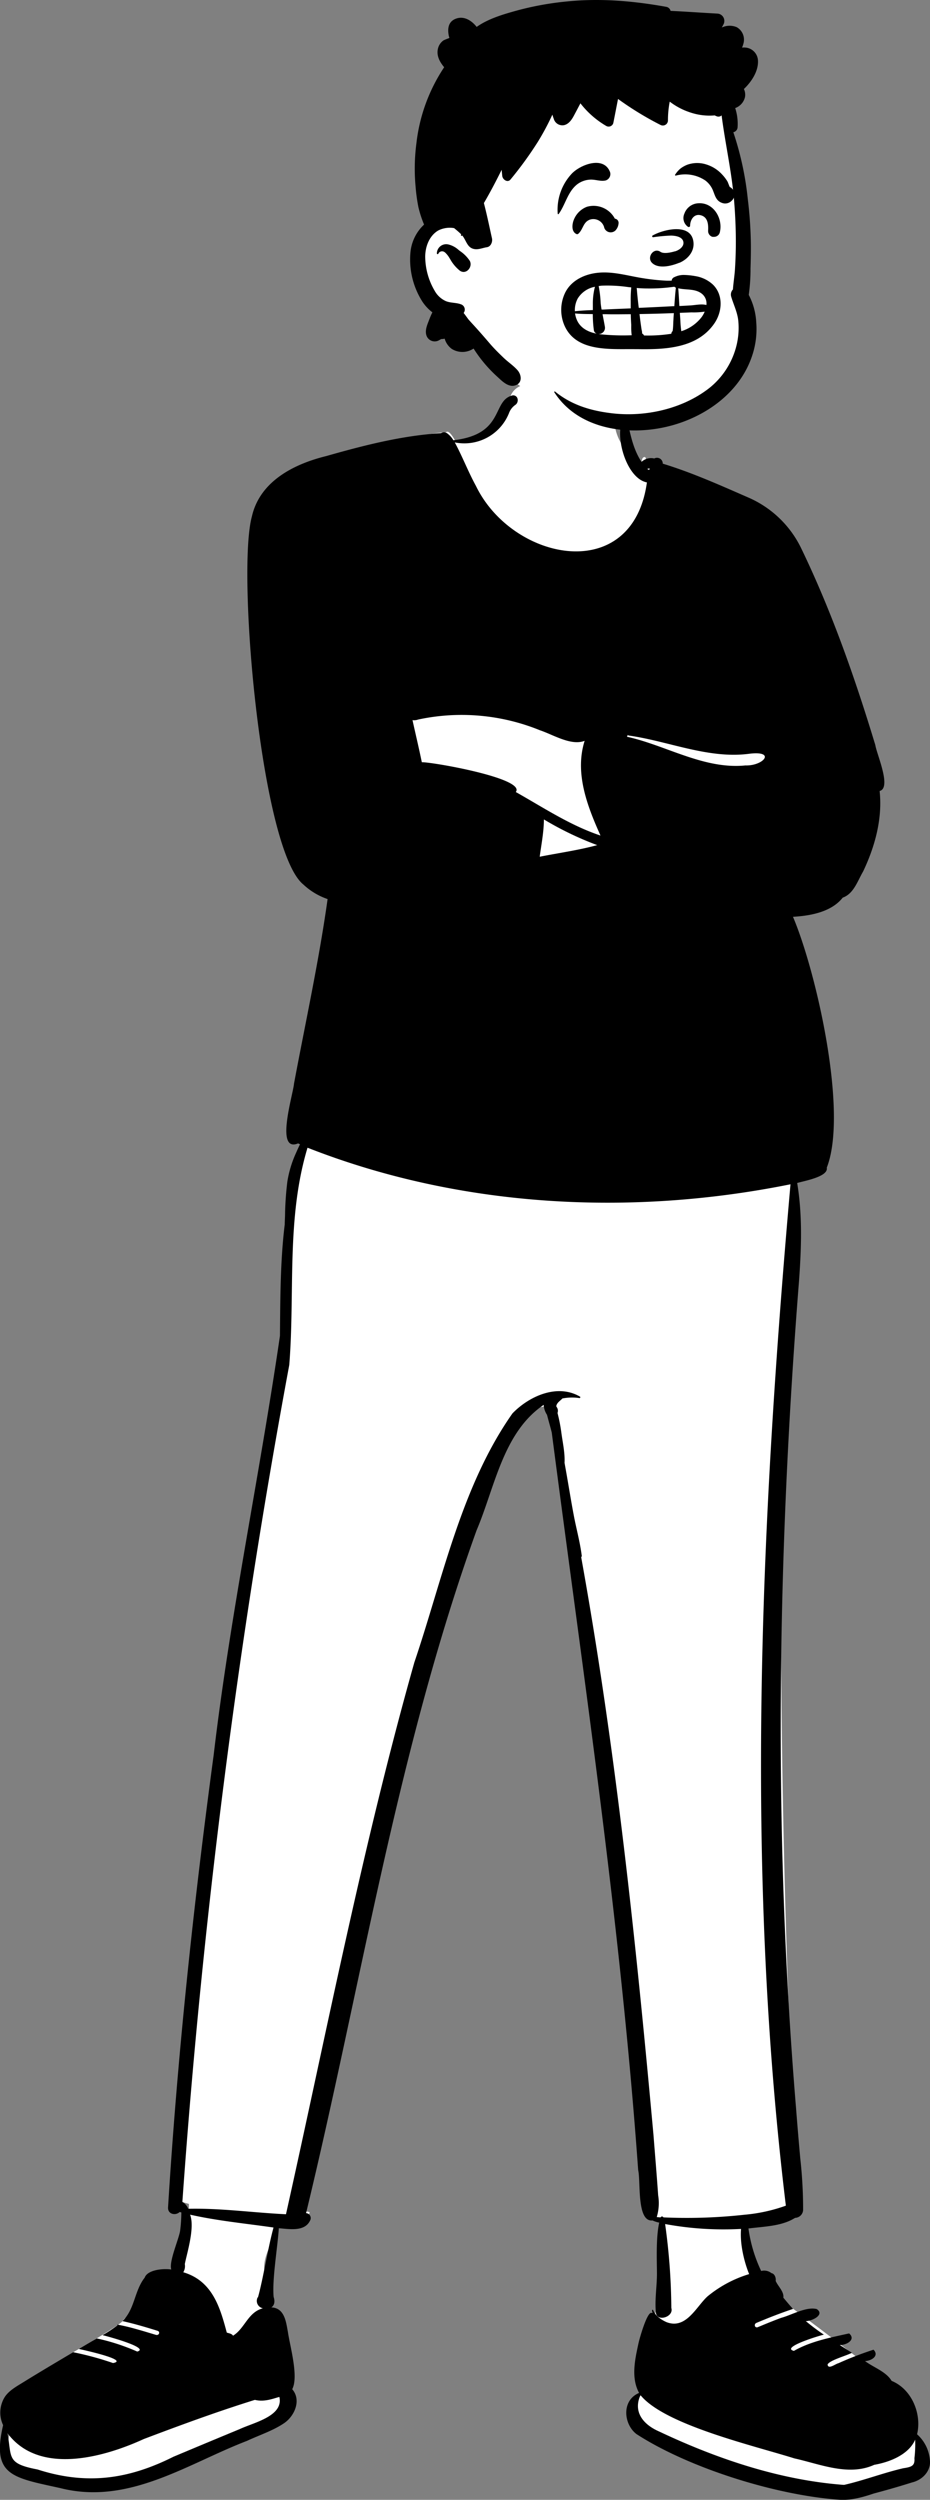 <svg xmlns="http://www.w3.org/2000/svg" viewBox="0 0 299.18 804.02"><rect x="0" y="0" width="299.18" height="804.02" fill="#808080" stroke="none"/><defs><style>.cls-1{fill:#fff}.cls-1,.cls-2{fill-rule:evenodd}</style></defs><title>Asset 1</title><g id="Layer_2" data-name="Layer 2"><g id="Layer_1-2" data-name="Layer 1"><path d="M295.4,792.78c.65-2.62-.41-6-1-9.43-.94-5.3-3.18-13-7.44-15.38-.76-2-21.71-18-32.64-26C248.68,737.8,244.08,730,243,730.09c-2.17-5.32-2.45-10.58-3.78-16.74,4.94-.65,13.38.52,17.27-2.29.7,0,.69-7.58.79-8.65-2.93-7.95-10.14-202.32-2.93-294.9.76-10.31,2.75-21.84.78-32.47,3.22-.71,5.15-4,5.16-4.17,7.69-15.1-4.11-66.45-11.5-80.67,5.87-.15,13.6-.95,17.24-5.85a6,6,0,0,0,3.64-3.14,50.63,50.63,0,0,0,2.66-4.72c3.91-8.13,6.33-17.16,5-26.11.25-.08,1.53-.09,1.6-.45a16.86,16.86,0,0,0-.94-6.22c-6.72-23.42-14.81-46.48-25.5-68.54-5.36-11.8-16.45-16.11-27.93-20.54-5.53-2.17-11.05-4.67-16.82-6.09-.07-.41.27-1.64-.48-1.54-.94.2-.75,1.7-1.1,2.54C192.8,138.63,201.25,133,193.21,127c-8.32-4.32-13.25-4.49-22.42-3.56-3.38.1-6.09,1.63-6.89,5-2.91,7-9.73,12.24-17.16,13.83-.62-1.09-2.3-4.23-3.25-3.24-10.74.37-31.49,8.85-41.54,11.8-10.09,2.58-10,5.32-12.61,16.29-4.79,19.54-3.89,92.92,8.61,108.38q6.8,4.54,10.21,5.66c-.07,7.23,1.14,18,0,25.07-2.55,12.82-5.66,25.7-8.51,38.59,0,1.43-11.39,22.72-6.05,18.78,1.1.54,3,2.82,4.22,3.32-5.67,12.92-4.63,28.77-4.22,44.73.1,9.5-2.12,19.92-4.26,29.65C73.57,523.8,62.88,617.42,57,700c-.24,3.39-.39,6-.51,8.37-.11.83,1,.81,1.41.39l.57-.55,2.3.63a50.33,50.33,0,0,1-.52,8c-.3,2.35-4.13,12.65-3.25,14.95-2.92-.16-8.4,4.63-11,9.82-1.34,1.2-5.63,3.17-6.61,5q-2,1.92-15.82,9.94c-5.09,4.07-21.47,20.25-20.14,23.53l-.2,1.37c-2.81,16.36,1.87,15.67,17,18.08,22.12,3.9,43.05-7.94,61.75-18,6.21-4.19,12.26-3.08,11.59-8.14-1.23-6.25-1.45-28.62-8.54-28.11,1.16-1.28.87-13,0-15.22-.56-5.65,4.56-10.92,4.28-16.74,3,.22,9,1.61,10.31-1.7-.05-.33-1.46-.33-1.7-.41l0-.18-.16,0c12.37-43.6,42.5-243.81,75.21-259.18.2,1.64,3.8-.31,6,0,10.12,78.95,21.71,153.37,27.89,237.82.62,2.5,2,20,2.65,22.87a9.54,9.54,0,0,0,3,1.88c.34,8.91-.8,27.5-.84,27.52l-.6,1.44c-3.44,7.78-6,18.18-1.57,25.79-3.29-.24-4.73,2.57-4.88,5.49-1.94,12.79,49.39,24.15,61.31,24.88C269.9,800.21,297.82,795.23,295.4,792.78Z" class="cls-1"/><path d="M290.71,793.83c-6.48,1.49-12.79,3.94-19.18,5.39-20.81-1.53-41.24-8.54-59.49-17.18-5.29-2.31-8.39-6.42-6-11.7,7.74,9.57,36.41,16.23,49.53,20.36,8.16,1.79,17.42,5.83,25.66,2.06,5.23-.9,11.17-3.4,13.18-8.1a38.73,38.73,0,0,1-.24,6c.2,2.45-1,2.79-3.43,3.18Zm-77.28-80.65a.51.51,0,0,0-.92,0c-.4,0-.82-.08-1.24-.09a15.45,15.45,0,0,0,.46-7c-.45-6.49-1-13-1.51-19.46-5.65-62.11-12.16-124.4-23.26-185.83a.44.44,0,0,0,.19-.43c-.55-4.35-1.73-8.59-2.55-12.9s-1.53-8.72-2.29-13.07c-.23-1.3-.46-2.61-.7-3.91.17-3.16-.59-6.48-1-9.54a53.21,53.21,0,0,0-1.26-6.5,2,2,0,0,0-.46-2.12l0,0a3.93,3.93,0,0,1,.14-.41c.4-1,1.27-1.43,1.89-2.13a16.09,16.09,0,0,1,5.45-.13c.27.05.47-.32.19-.47-7.27-4.25-16.33-.15-21.7,5.4-16.49,23.44-22.45,53.2-31.57,80.1C116.78,593.1,105.2,652.94,92,712.17c-10.48-.49-20.94-2-31.45-1.76a4.46,4.46,0,0,0-1.88-2.22A2399.1,2399.1,0,0,1,93.06,439c1.86-23.31-1-47.07,5.87-69.86C148,388.41,202.84,391.29,254.3,380.9c-9.62,109.13-14.71,219.4-1.49,328.51a52.68,52.68,0,0,1-13.25,2.91,169,169,0,0,1-26.13.86ZM82.9,738.9a2.41,2.41,0,0,0,1.68,3.51c-4.87,1.29-5.78,6.47-9.62,8.83-.36-.68-1.37-.79-2-1-2.06-7.63-4.42-16.6-14-19.41a3.76,3.76,0,0,0,.49-2.63c.72-3.63,3.29-11.73,1.7-15.9,8.83,2,17.89,2.84,26.84,4.14-1.82,6.63-3.36,16.63-5,22.45ZM89,771.17l.87-.25c1.4,6.18-8.14,8.2-12.85,10.39q-10.65,4.41-21.26,8.87c-14.32,7.18-27.76,9.2-43.68,4.08-10.13-1.94-8.2-3.87-9.69-11.69,10.16,13.66,31,7.8,43.88,1.89C58.05,780,69.87,775.65,82,771.87c2.43.61,4.74,0,7-.7ZM192.16,271.81c-6.12,1.66-12.32,2.51-18.54,3.74.54-4,1.34-8,1.35-12a102.6,102.6,0,0,0,17.19,8.28Zm-57.71-40.37a66.75,66.75,0,0,1,39.26,3.44c4.24,1.41,10,5.09,14.37,3.39-3.27,10.36.85,21,5.1,30.47-9.76-3.25-18.36-9-27.25-14,3.33-4.38-26.94-9.69-30.23-9.58-.93-4.53-2-9-3-13.55a3.6,3.6,0,0,0,1.77-.17Zm67.54,4.9a.34.34,0,0,1,.14.21c12.79,1.77,25.64,7.59,38.77,5.9,8.88-1.14,4.79,3.93-1.12,3.74-13.33,1.34-25.7-6.55-38.1-9.23Zm7-85.67-.09.42a1.33,1.33,0,0,1-.4-.05l-.25-.25a2.66,2.66,0,0,1,.74-.12Zm90.16,640.55a12.48,12.48,0,0,0-4.13-8.28c1.55-6.35-1.56-14.45-8.19-17.18-1.8-3-5.72-4.26-8.55-6.36,2.38-.15,4.55-1.84,2.73-3.66a107.51,107.51,0,0,0-11.25,4.33c-1,.21-3.35,2.17-3.53.42.69-1.39,6.07-2.8,7.83-3.77l-3.9-2.48c2.3,0,5.26-1.78,3-3.74-6.08,1.35-12.4,2.54-17.76,5.62-4.42-1.1,8.45-5,9.64-5.22a70.4,70.4,0,0,1-5.81-4.36c2,0,6.21-2.06,3.52-3.87-3.38-.87-8.07,1.92-11.42,2.81h0c-2.53.93-5,1.95-7.52,3-1,.42-1.42-1-.43-1.38,3.85-1.62,7.75-3.16,11.74-4.48C254,741.43,253,740.19,252,739c.27-1.94-1.73-3.65-2.47-5.4.16-.9-.29-2.31-1.36-2.49a3.75,3.75,0,0,0-3.3-.69,46.33,46.33,0,0,1-4.09-13.67c5-.66,10.72-.69,15-3.42a2.66,2.66,0,0,0,2.58-2.55,147.12,147.12,0,0,0-.91-16.52q-.75-8.28-1.39-16.55c-7.32-88.5-6-177.46,1-265.94.74-10.37,1.11-21-.61-31.28,2.14-.66,10.13-2,9.52-4.93,6.93-17.67-3.33-62.91-10.87-80.69,5.61-.32,12.35-1.53,16-6.16,3.55-1.25,4.79-5.41,6.56-8.41,3.81-8,6.28-17,5.31-25.89,3.93-1-.94-11.84-1.37-14.74-6.52-21.51-14-42.89-23.77-63.14A33.83,33.83,0,0,0,240.69,160c-9-3.93-18.06-8-27.48-10.87a1.85,1.85,0,0,0-2.76-1.65l-.23-.07a4.51,4.51,0,0,0-3.84,1.14c-3-4.47-3.84-10.13-5-15.39-4.54,4.76-.35,20.66,6.73,22-4.61,33.23-43.24,25.35-55,1.13-2.55-4.68-4.27-9.28-6.81-14a15.47,15.47,0,0,0,17.51-9.59,5.51,5.51,0,0,1,2-2.49c1.24-.88.92-3.11-.82-3.06-6.9,1.55-2.37,12.53-19.14,14.45a7.25,7.25,0,0,0-2.08-2.28,1.68,1.68,0,0,0-1.87,0c-12.61.76-24.92,3.95-37,7.38-10.4,2.56-21.3,8.11-23.87,19.42C76.14,184,84,273.41,97.57,284.47a21.64,21.64,0,0,0,7.82,4.7c-2.78,19.87-7.12,39.63-10.81,59.38-.27,3.41-6.19,22.31,1.32,19.2l.62.29c-.45.9-.87,1.82-1.27,2.74a35.73,35.73,0,0,0-2.8,9.2,100.45,100.45,0,0,0-.74,10.1c0,1.26-.1,2.49-.11,3.72-1.45,11.84-1.42,23.94-1.54,35.84-6.56,45-16,89.65-21.33,134.88C62.22,612.84,57.06,661.36,54.06,710c-.1,2.23,2.48,2.68,3.74,1.44l.54.15a47.76,47.76,0,0,1-.39,5.85c-.43,2.82-3.66,9.93-2.85,12.5-2.94-.41-7.69.19-8.54,2.6-3.38,4.3-3.16,10.15-7.16,14,3.85.85,7.68,2,11.42,3.16.77.42.3,1.55-.68,1.26-2.07-.62-4.15-1.26-6.24-1.84h0c-2-.57-4.06-1.07-6.12-1.45-.07,0,0,.18,0,.23A42.29,42.29,0,0,1,33,751.06c1.08.23,15.45,4.08,11.15,5.28a67.3,67.3,0,0,0-13-4.23c-1.95,1.1-3.86,2.25-5.79,3.39.93.19,16.42,3.55,11,4.53a98.17,98.17,0,0,0-12.82-3.48c-5.33,3.17-10.67,6.32-15.93,9.58-2.2,1.36-4.6,2.66-6,4.7A9.46,9.46,0,0,0,1,780c-3.76,16.21,2.88,16.83,18.37,20.24,22,5.62,41-7.86,60.08-15.18,4-1.87,8.39-3.27,12-5.73C94.82,777,97,771.9,94,768.44c2.14-4-.71-13.77-1.39-18.45-.57-3-1-7.71-5.33-7.86,1.17-.76,1.14-2.19.75-3.34-.52-5.66,1.24-15.72,1.67-22.12,3.35.24,8.32,1.22,10.06-2.49a1.6,1.6,0,0,0-1.3-2.37h0c.24,0,.17,0,0,0,17.76-73.31,29.21-148.42,54.85-219.6,5.86-13.75,8.48-31.49,21.59-40.36a6.54,6.54,0,0,0,1.06,3.18l.12.43c.46,1.79,1,3.56,1.43,5.35,10.25,78.93,22.1,157.7,27.79,237.16.86,3.68-.54,16.78,4.61,16.19a8.8,8.8,0,0,0,2.16.7c-1.06,4.73-.76,11.86-.73,16.16s-.79,8.76-.31,13c.55,2.8,5.79,1.12,4.94-1.7a203.41,203.41,0,0,0-2-27,103.6,103.6,0,0,0,24.43,1.57c-.43,4.73,1,10.65,2.6,14.53a38.65,38.65,0,0,0-13.42,7.19c-3.58,3.26-6.87,10.72-13.19,8.25-1.75-.78-3.67-2.13-4.27-3.87-.59-.43-.28.62-.17.87l-.24.08c-1.45-.93-4.12,8.68-4.34,9.88-1.12,5.15-2.41,11,.23,15.82-5.67,2.35-5.06,10-.85,13.23,16.7,10.82,44.56,19.65,65.3,21.13,3.67.25,7.53-.82,11-2,4.1-1.09,8.22-2.27,12.27-3.55,3.58-.82,6.26-3.89,5.82-7.23Z" class="cls-2"/><path d="M189.54,6.08c17,0,34.67,13.21,40.92,21.64,5.25,7.09,8.08,39.14,8.08,60.8,0,4.53,2.5,13.07,1.77,17.4-2.67,15.88-14.32,29.2-37.37,29.2s-39.58-9.14-56.72-33.67c-8.31,0-12.34-6.38-12.4-16.44q-.06-10.07,8-13.72-2.88-39.71,4.37-50C153.48,10.91,172.5,6.08,189.54,6.08Z" class="cls-1"/><path d="M182.37.47c10.76-1.09,21.3-.18,31.91,1.72a1.74,1.74,0,0,1,1.44,1.31c5,.23,10,.6,15,.87a2.36,2.36,0,0,1,2,3.51c-.16.32-.33.63-.51.94l.22-.07a5.89,5.89,0,0,1,4.59,0,4.6,4.6,0,0,1,2.18,5.1,8.35,8.35,0,0,1-.49,1.46,6.32,6.32,0,0,1,1.23,0,4.39,4.39,0,0,1,3.9,4.18c.17,3.34-2,6.74-4.53,9.14a4.27,4.27,0,0,1,.36,2.56,4.94,4.94,0,0,1-3.16,3.57,16.34,16.34,0,0,1,.76,6.31,1.73,1.73,0,0,1-1.36,1.46A99.23,99.23,0,0,1,240.56,64a131.45,131.45,0,0,1,1,15.36q0,3.48-.12,7l0,.87a58.79,58.79,0,0,1-.57,7.61,21.44,21.44,0,0,1,2.41,8.79,27,27,0,0,1-1.33,10.82c-4.32,13-17.34,21.26-30.43,23.39-12.11,2-26.13-.68-33.2-11.68-.11-.18.12-.32.26-.21,5.06,4.12,10.94,6,17.32,6.85,11,1.55,23.44-1.07,32.29-8a25.18,25.18,0,0,0,8.67-13.4,23.84,23.84,0,0,0,.65-8.2c-.28-2.79-1.51-5.16-2.29-7.8a2.37,2.37,0,0,1,.56-2.3c.15-2.14.51-4.29.65-6.42.16-2.42.25-4.85.28-7.27.06-5-.15-10.07-.57-15.08-.77-9.18-2.83-18.13-4-27.22a1.48,1.48,0,0,1-1.75.21l-.07,0-.37-.2h-.07a19.27,19.27,0,0,1-7.5-.85,22,22,0,0,1-6.93-3.58,31.78,31.78,0,0,0-.57,6.08,1.64,1.64,0,0,1-2.43,1.4,102.05,102.05,0,0,1-13.63-8.34c-.51,2.58-1,5.16-1.52,7.75a1.56,1.56,0,0,1-2.28.93,29,29,0,0,1-8.3-7.28c-.46.87-.91,1.74-1.37,2.6l-.69,1.3c-.68,1.28-1.59,2.69-3.09,3.1a2.87,2.87,0,0,1-3.42-2c-.17-.45-.32-.9-.45-1.36A80.75,80.75,0,0,1,173,45.66a117.85,117.85,0,0,1-8.75,12.05c-.94,1.19-2.54.06-2.67-1.1-.08-.68-.14-1.37-.2-2-1.79,3.63-3.67,7.22-5.71,10.7l.29,1.15h0c.85,3.38,1.55,6.79,2.31,10.2.24,1.09-.34,2.66-1.62,2.85-1.54.23-3,1-4.56.47s-2-2.07-2.85-3.47a6.39,6.39,0,0,0-.55-.78l-.06.07h0c-.12.16-.42,0-.35-.21l.09-.22h0a29.39,29.39,0,0,0-2.29-2,8.19,8.19,0,0,0-5.11.77c-2.85,1.68-4.15,5.14-4.18,8.33a21.9,21.9,0,0,0,3.07,11.1,7.73,7.73,0,0,0,3.59,3.29c1.55.62,3.22.43,4.79,1a1.79,1.79,0,0,1,1.05,2.59,2.43,2.43,0,0,1-.14.2l.47.62c.32.43.66.89,1,1.37.8.92,1.64,1.81,2.45,2.71,1.5,1.66,3,3.38,4.44,5.07s2.88,3.09,4.4,4.56,3.23,2.57,4.55,4.06,1.63,4-.48,4.83c-2.34.93-4.41-1.25-6-2.71l-.07-.06a43.91,43.91,0,0,1-7.56-9,6.46,6.46,0,0,1-7,.13,6.14,6.14,0,0,1-2.3-3.31,4.38,4.38,0,0,1-1.12.13c-.19.11-.38.22-.58.32a2.81,2.81,0,0,1-4.08-1.25c-.64-1.53,0-3.26.59-4.74l.11-.3c.33-.84.69-1.76,1.13-2.62a14.17,14.17,0,0,1-3.19-3.4,25.24,25.24,0,0,1-3.84-16.18,14,14,0,0,1,4.35-8.64l-.09-.24h0a35.24,35.24,0,0,1-1.72-5.33,56.13,56.13,0,0,1-.91-6.59,63,63,0,0,1,.26-14,55.26,55.26,0,0,1,8.93-24.45c-1.42-1.7-2.54-3.69-2-6a4.48,4.48,0,0,1,1.8-2.65,15.74,15.74,0,0,1,1.62-.66l.15-.09c.22-.13.05-.12-.08-.72C143.87,9,144.31,6.7,147,5.9c2.5-.75,4.86.85,6.34,2.76,3.87-2.75,9-4.19,13.46-5.41A97.13,97.13,0,0,1,182.37.47Zm-41.83,81a3,3,0,0,1,3.68-2.85,7.53,7.53,0,0,1,3.23,1.7l.47.38a11.48,11.48,0,0,1,3.22,3.22c1,1.93-1.14,4.52-3.17,3.17a12.53,12.53,0,0,1-3.19-3.81l-.1-.14a7.84,7.84,0,0,0-1.34-1.78l-.12-.11a1.62,1.62,0,0,0-.63-.37,1.35,1.35,0,0,0-1.53.6l0,.06A.26.26,0,0,1,140.54,81.42Z" class="cls-2"/><path d="M192,87.77c5-.61,9.84.92,14.72,1.69a67.61,67.61,0,0,0,7.76.82c.53,0,1.05,0,1.58,0a1.39,1.39,0,0,1,.87-1.14,6.7,6.7,0,0,1,3.32-.7,23.33,23.33,0,0,1,3.45.37,10.79,10.79,0,0,1,5.65,2.73c3.5,3.45,3,9,.26,12.76-5.57,7.77-15.76,8.13-24.48,8h-.8c-7.94-.11-19.3,1.07-22.91-8A12.7,12.7,0,0,1,181.88,94C183.81,90.24,187.89,88.26,192,87.77Zm24.81,12.94h-.08q-5.49.21-11,.3c.11.94.22,1.89.35,2.82.1.74.21,1.48.32,2.22a4.2,4.2,0,0,1,.17,1.1l0,.12h0a1.18,1.18,0,0,1,.49.43,1.28,1.28,0,0,1,.11.2,48.52,48.52,0,0,0,8.8-.55v-.06h0a1.16,1.16,0,0,1,.41-.79c.2-1.18.18-2.44.26-3.61C216.67,102.16,216.72,101.43,216.78,100.71Zm-13.86.35c-2.64,0-5.27.08-7.91,0l-1.2,0h0c.25,1.36.53,2.71.76,4.08a2,2,0,0,1-2.1,2.29l.36.06a72.84,72.84,0,0,0,10.35.34,22.29,22.29,0,0,1-.14-3.19v-.14C203,103.37,202.94,102.22,202.92,101.06ZM185,100.81a7.77,7.77,0,0,0,.54,2c1.12,2.72,3.71,4,6.44,4.52a1.42,1.42,0,0,1-.95-1.23,39.16,39.16,0,0,1-.33-5.08C188.8,101,186.88,101,185,100.81Zm41.7-.58a23.53,23.53,0,0,1-4.26.24c-1.24.06-2.49.1-3.74.15l.18,2.56a29.15,29.15,0,0,0,.3,3.35,13.28,13.28,0,0,0,6.44-4.42A8.23,8.23,0,0,0,226.7,100.23Zm-35.3-8A8.28,8.28,0,0,0,185.86,96a7.86,7.86,0,0,0-.92,4.11c1.91-.22,3.85-.31,5.78-.38,0-.34,0-.69,0-1l0-.88A21,21,0,0,1,191.4,92.22Zm11.68.21-1-.11a47,47,0,0,0-8.28-.46c-.4,0-.8.08-1.21.13a36.74,36.74,0,0,1,.65,5.57c.08.68.18,1.35.29,2l.48,0h0c3-.16,5.92-.26,8.89-.38,0-.55,0-1.11,0-1.67v-.56A38.25,38.25,0,0,1,203.08,92.43Zm13.86-.22a55.91,55.91,0,0,1-8.72.56c-1.13,0-2.27-.06-3.4-.16.08.6.11,1.21.17,1.8.11,1.21.24,2.41.38,3.6l.12,1h0c3.64-.16,7.29-.34,10.93-.53l.51,0h0l.14-2c.1-1.34.21-2.69.36-4l-.11,0h0A1.76,1.76,0,0,1,216.94,92.21Zm1.25.5c.16,1.9.25,3.8.37,5.71l2.4-.13,1.2-.07c1.55-.09,3.55-.56,5.09-.12a4,4,0,0,0-1.55-3.7C223.49,92.75,220.67,93.34,218.19,92.71Zm-8.2-17c3.57-2,12.54-4.14,13.11,2.29.26,3-1.94,5.41-4.51,6.51l-.09,0c-2.42,1-6.69,2.11-8.77,0-1.74-1.79.56-5,2.72-3.53,1.11.75,3.44.2,4.68-.16l.08,0c1.33-.4,3.11-1.65,2.56-3.3-.49-1.45-2.57-1.72-3.87-1.76a50.74,50.74,0,0,0-5.76.53A.3.3,0,0,1,210,75.72ZM224.8,65.37c4.85-.23,7.87,5.07,6.75,9.41a1.9,1.9,0,0,1-1.84,1.4l-.2,0a1.54,1.54,0,0,1-.31,0,1.94,1.94,0,0,1-1.4-1.84l0-.24c.11-2-.11-4.41-2.55-4.91-2.06-.42-3.22,1.57-3.24,3.4a.44.44,0,0,1-.66.38,3.44,3.44,0,0,1-1.18-4.27A5,5,0,0,1,224.8,65.37Zm-36,1.14a7.75,7.75,0,0,1,9,3.82A1.35,1.35,0,0,1,199,71.68a3.74,3.74,0,0,1-1,2.43,2.2,2.2,0,0,1-3.63-.9l0-.06a3.61,3.61,0,0,0-4.56-2.52c-2.25.78-2.19,3.16-3.77,4.55a.54.54,0,0,1-.63.08c-1.68-.81-1.38-3.25-.78-4.65A7.35,7.35,0,0,1,188.8,66.51ZM184,55.79c2.86-2.92,10.32-5.75,12.28-.36a2.16,2.16,0,0,1-1.49,2.63c-1.75.35-3.31-.41-5.05-.28a7.56,7.56,0,0,0-4,1.46c-3.12,2.41-3.8,6.5-6,9.57a.18.18,0,0,1-.33-.09A17,17,0,0,1,184,55.79Zm37.31-2.88a9.53,9.53,0,0,1,5.95,0,11.42,11.42,0,0,1,5.05,3.22A13.1,13.1,0,0,1,234,58.33c.24.42.49,1.29.77,1.81a2.68,2.68,0,0,1,.8,4.23l-.06.06-.18.18a2.91,2.91,0,0,1-2.79.74c-2.2-.64-2.47-2.37-3.23-4.21a7.56,7.56,0,0,0-2.4-3.08,11.6,11.6,0,0,0-9.49-1.58c-.16.05-.34-.15-.23-.3a8.78,8.78,0,0,1,1.64-1.91A8.91,8.91,0,0,1,221.3,52.91Z" class="cls-2"/></g></g></svg>